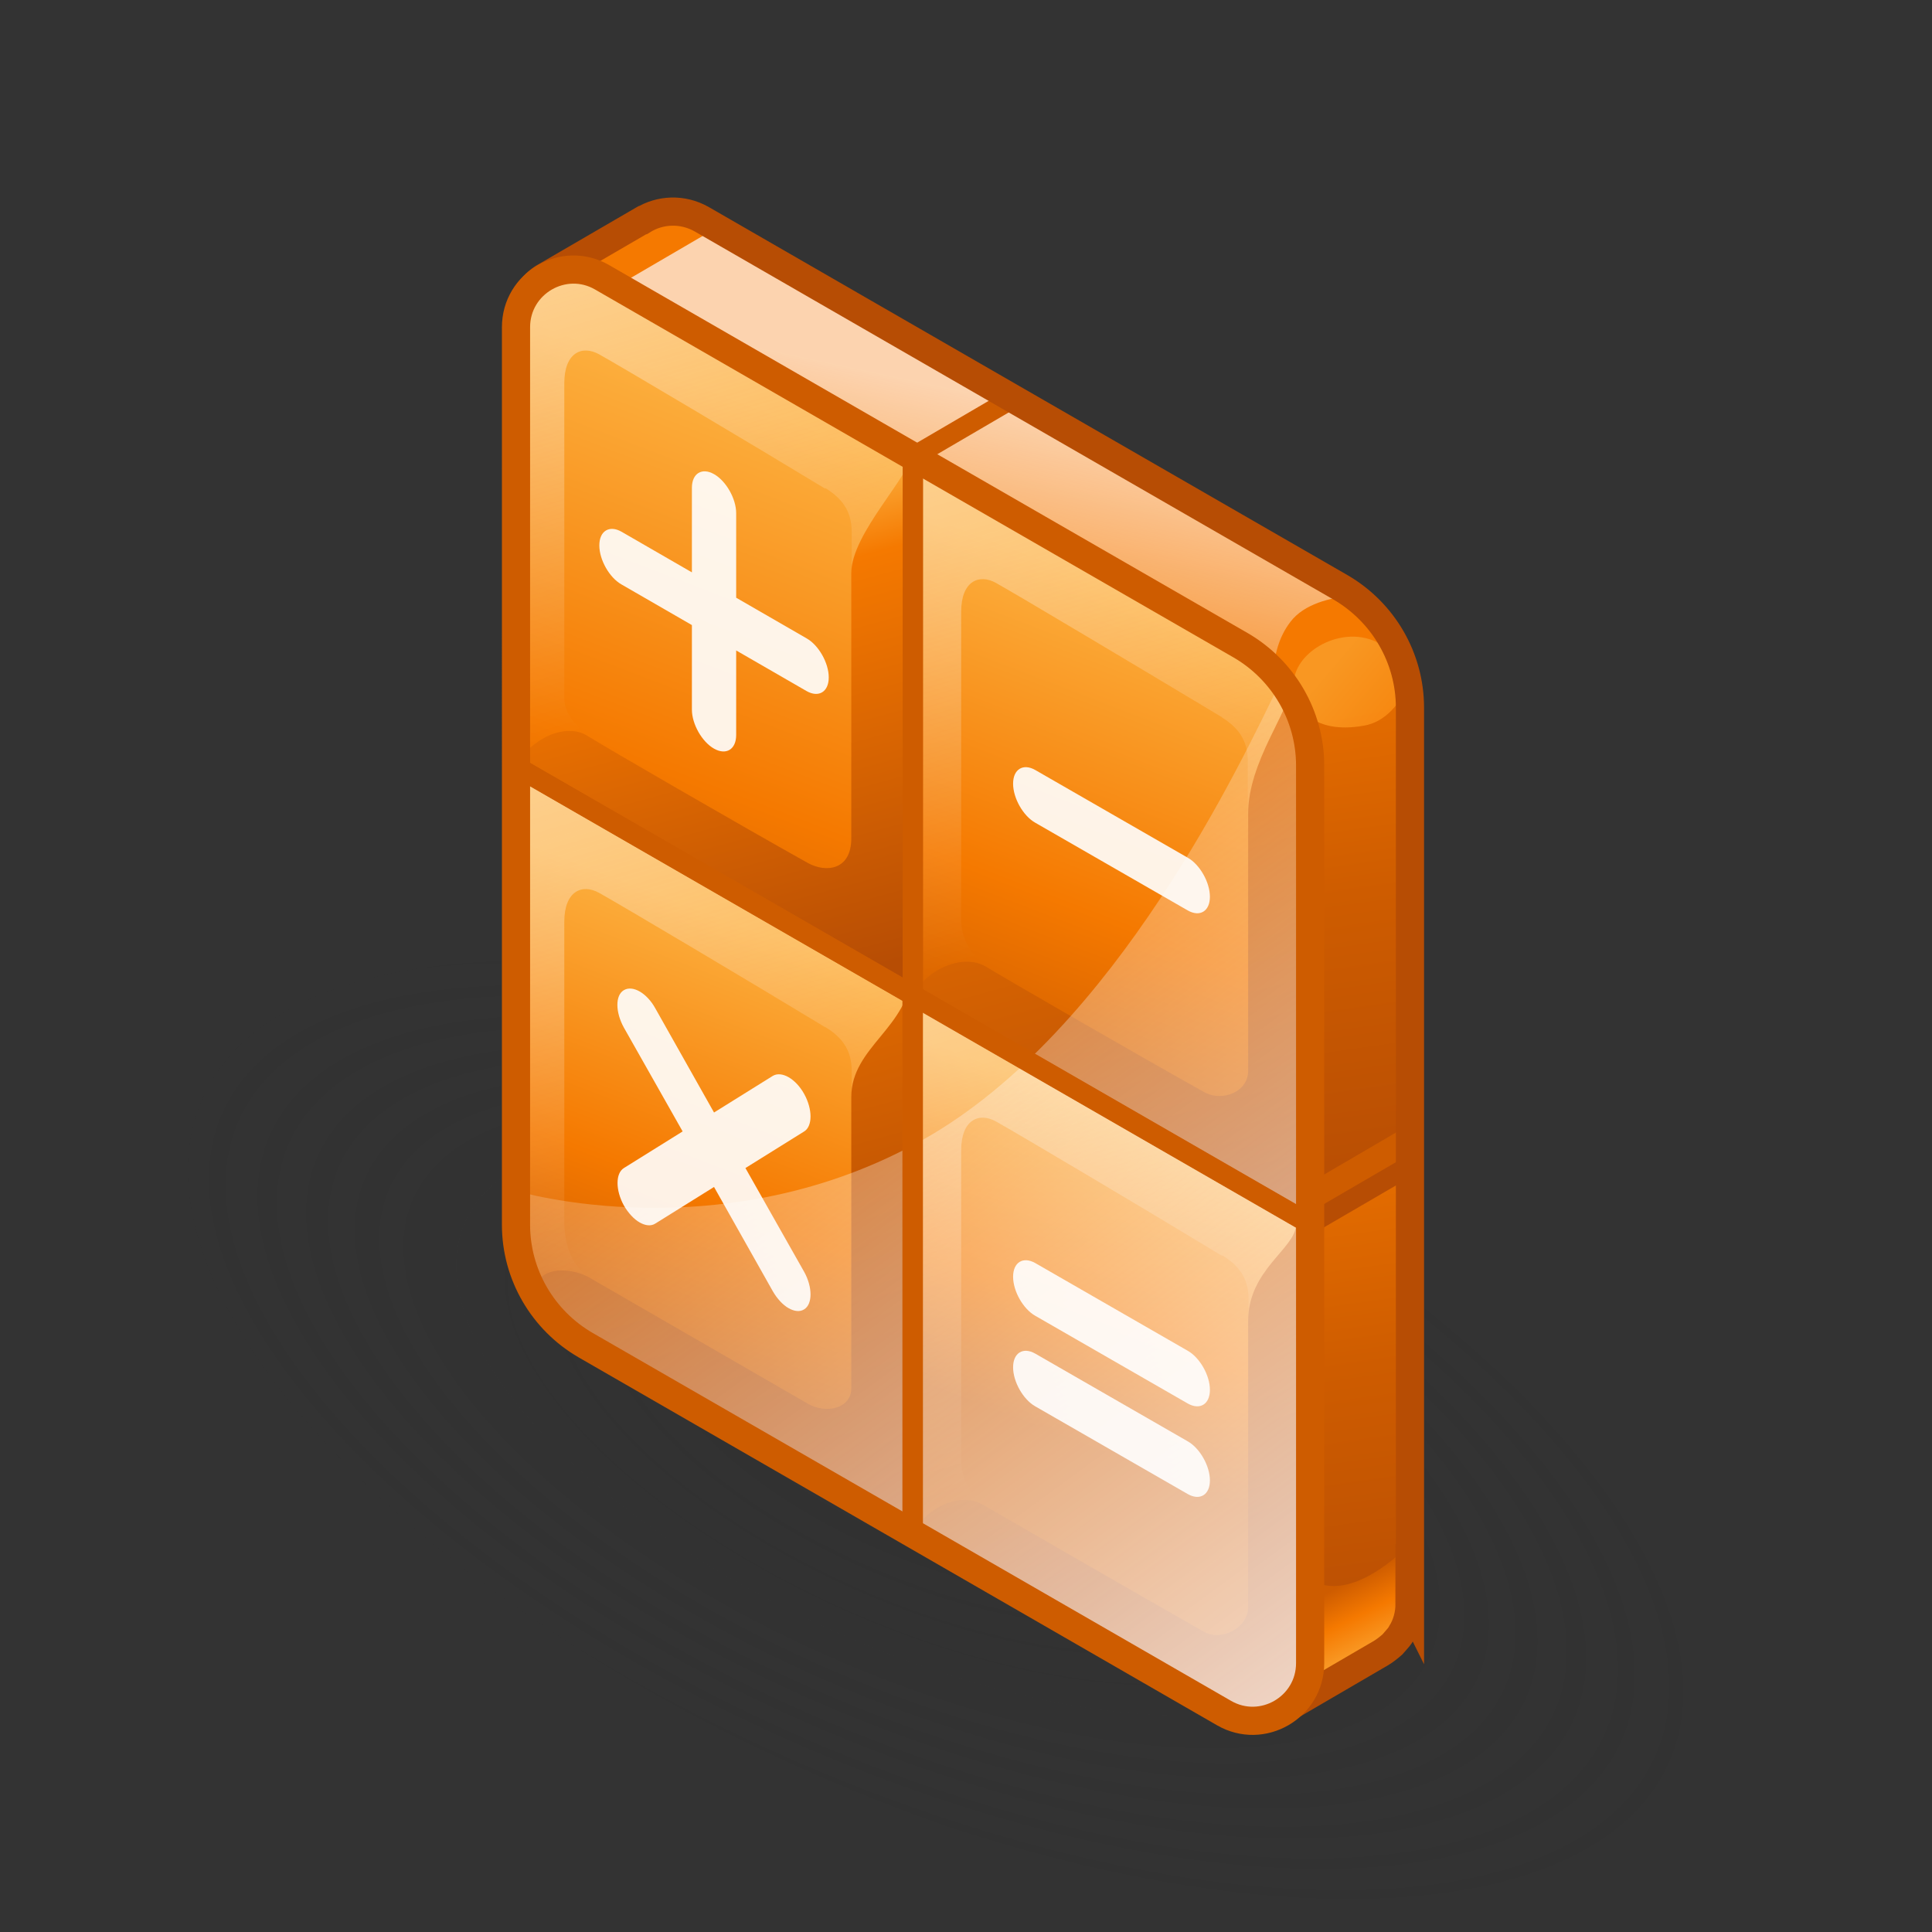 <?xml version="1.0" encoding="UTF-8"?><svg xmlns="http://www.w3.org/2000/svg" xmlns:xlink="http://www.w3.org/1999/xlink" viewBox="0 0 48 48"><rect x="0" y="0" width="48" height="48" fill="#333333" stroke="none"/><defs><radialGradient id="radial-gradient" cx="-447.22" cy="-52.4" fx="-447.22" fy="-52.4" r="8.81" gradientTransform="translate(48.1 1117.2) rotate(85.7) scale(2.38 1.08) skewX(7.62)" gradientUnits="userSpaceOnUse"><stop offset=".28" stop-color="#2c2c2c" stop-opacity=".5"/><stop offset=".99" stop-color="#2c2c2c" stop-opacity="0"/></radialGradient><linearGradient id="linear-gradient" x1="25.53" y1="19.23" x2="28.96" y2="35.49" gradientTransform="matrix(1, 0, 0, 1, 0, 0)" gradientUnits="userSpaceOnUse"><stop offset="0" stop-color="#f57900"/><stop offset="1" stop-color="#ce5c00"/></linearGradient><linearGradient id="linear-gradient-2" x1="32.98" y1="16.61" x2="37.78" y2="20.7" gradientTransform="matrix(1, 0, 0, 1, 0, 0)" gradientUnits="userSpaceOnUse"><stop offset="0" stop-color="#fcaf3e"/><stop offset=".62" stop-color="#f57900"/><stop offset="1" stop-color="#ce5c00"/></linearGradient><linearGradient id="linear-gradient-3" x1="32.06" y1="25.84" x2="34.29" y2="41.6" gradientTransform="matrix(1, 0, 0, 1, 0, 0)" gradientUnits="userSpaceOnUse"><stop offset="0" stop-color="#f57900"/><stop offset=".52" stop-color="#ce5c00"/><stop offset="1" stop-color="#b74d04"/></linearGradient><linearGradient id="linear-gradient-4" x1="34.11" y1="41.52" x2="33.12" y2="39.5" xlink:href="#linear-gradient-2"/><linearGradient id="linear-gradient-5" x1="29.38" y1="17.65" x2="35.34" y2="26.84" xlink:href="#linear-gradient"/><linearGradient id="linear-gradient-6" y1="14.06" y2="29.82" xlink:href="#linear-gradient-3"/><linearGradient id="linear-gradient-7" x1="22.97" y1="18.38" x2="24.77" y2="9.9" gradientTransform="matrix(1, 0, 0, 1, 0, 0)" gradientUnits="userSpaceOnUse"><stop offset="0" stop-color="#fff" stop-opacity="0"/><stop offset="1" stop-color="snow"/></linearGradient><linearGradient id="linear-gradient-8" x1="19.96" y1="10.53" x2="14.6" y2="24.5" gradientTransform="matrix(1, 0, 0, 1, 0, 0)" gradientUnits="userSpaceOnUse"><stop offset="0" stop-color="#fcaf3e"/><stop offset=".62" stop-color="#f57900"/><stop offset="1" stop-color="#ce5c00"/></linearGradient><linearGradient id="linear-gradient-9" x1="29.74" y1="15.34" x2="25.22" y2="27.1" xlink:href="#linear-gradient-2"/><linearGradient id="linear-gradient-10" x1="27.89" y1="22.72" x2="22.23" y2="3.31" xlink:href="#linear-gradient-7"/><linearGradient id="linear-gradient-11" x1="25.91" y1="15.46" x2="29.93" y2="30.19" gradientTransform="matrix(1, 0, 0, 1, 0, 0)" gradientUnits="userSpaceOnUse"><stop offset="0" stop-color="#f57900"/><stop offset="1" stop-color="#b74d04"/></linearGradient><linearGradient id="linear-gradient-12" x1="18.18" y1="17.04" x2="13.05" y2="-.55" xlink:href="#linear-gradient-7"/><linearGradient id="linear-gradient-13" x1="16.26" y1="9.66" x2="20.29" y2="24.44" gradientTransform="matrix(1, 0, 0, 1, 0, 0)" gradientUnits="userSpaceOnUse"><stop offset=".21" stop-color="#fcaf3e"/><stop offset=".35" stop-color="#f57900"/><stop offset="1" stop-color="#b74d04"/></linearGradient><linearGradient id="linear-gradient-14" x1="19.71" y1="23.47" x2="15.88" y2="33.44" xlink:href="#linear-gradient-8"/><linearGradient id="linear-gradient-15" x1="18.52" y1="30.67" x2="12.68" y2="10.66" xlink:href="#linear-gradient-7"/><linearGradient id="linear-gradient-16" x1="16.43" y1="22.39" x2="20.6" y2="37.7" gradientTransform="matrix(1, 0, 0, 1, 0, 0)" gradientUnits="userSpaceOnUse"><stop offset="0" stop-color="#f57900"/><stop offset=".22" stop-color="#de6901"/><stop offset=".49" stop-color="#c85902"/><stop offset=".76" stop-color="#bb5003"/><stop offset="1" stop-color="#b74d04"/></linearGradient><linearGradient id="linear-gradient-17" x1="29.47" y1="28.31" x2="26.6" y2="35.78" xlink:href="#linear-gradient-8"/><linearGradient id="linear-gradient-18" x1="28.11" y1="36" x2="22.47" y2="16.64" xlink:href="#linear-gradient-7"/><linearGradient id="linear-gradient-19" x1="24.71" y1="26.48" x2="28.93" y2="38.52" xlink:href="#linear-gradient-11"/><linearGradient id="linear-gradient-20" x1="17.82" y1="18.1" x2="34.77" y2="41.29" xlink:href="#linear-gradient-7"/></defs><g style="isolation:isolate;"><g id="shadow" style="mix-blend-mode:multiply; opacity:.45;"><ellipse cx="23.59" cy="35.64" rx="9.08" ry="20.36" transform="translate(-18.59 42.49) rotate(-65.72)" style="fill:url(#radial-gradient);"/></g><g id="ART"><g><path d="M33.3,14.58l-8.14-4.69-7.72-4.45c-.49-.28-1.05-.24-1.47,.02h-.01l-2.46,1.43s-.49,.29-.37,.66,2.16,10.02,2.16,10.02l9.86,5.68v13.38l7.01,4.04h-.03s-.67,1.87-.62,1.91,.33-.08,.33-.08l2.47-1.44h0c.41-.24,.7-.69,.7-1.23V17.57c0-1.23-.66-2.37-1.73-2.99Z" style="fill:url(#linear-gradient);"/><path d="M34.2,15.95c-.93-.45-2.18,.32-2.05,1.17s.79,1.71,1.65,1.79,1.49-.7,1.37-1.84c-.13-1.14-.97-1.11-.97-1.11Z" style="fill:url(#linear-gradient-2); opacity:.55;"/><path d="M35.03,39.73v-11c-.24,.52-.6,.99-1.15,1.08-1.3,.23-1.61-.53-1.61-.53l-.75,10.84,1.02,1.05,2.48-1.45h0Z" style="fill:url(#linear-gradient-3);"/><path d="M32.54,39.21s.79,.8,2.49-.84v1.49s-.1,.93-.98,1.39-1.99,1.1-1.99,1.1l.49-3.15Z" style="fill:url(#linear-gradient-4);"/><path d="M35.03,28.96v-11c-.24,.52-.6,.99-1.15,1.08-1.3,.23-1.61-.53-1.61-.53l-.75,10.84,1.02,1.05,2.48-1.45h0Z" style="fill:url(#linear-gradient-5);"/><path d="M35.03,27.95v-11c-.24,.52-.6,.99-1.15,1.08-1.3,.23-1.61-.53-1.61-.53l-.75,10.84,1.02,1.05,2.48-1.45h0Z" style="fill:url(#linear-gradient-6);"/><line x1="32.54" y1="30.41" x2="35.03" y2="28.96" style="fill:none; stroke:#b74d04; stroke-miterlimit:10; stroke-width:.5px;"/><path d="M33.56,14.79c-.09-.06-.17-.15-.26-.2l-8.14-4.69-7.39-4.22-2.21,1.29-.26,2.12,.95,.82,15.43,7.36s-.22-1.04,.38-1.82c.34-.45,1-.6,1.51-.65Z" style="fill:url(#linear-gradient-7); opacity:.7;"/><line x1="22.68" y1="11.35" x2="25.16" y2="9.9" style="fill:none; stroke:#ce5c00; stroke-miterlimit:10; stroke-width:.5px;"/><g><path d="M35.03,39.86v-10.9h0v-11.38c0-1.23-.66-2.37-1.73-2.99l-8.14-4.69-7.72-4.45c-.49-.28-1.05-.24-1.47,.02h-.01l-2.46,1.43s-.49,.29-.37,.66,2.16,10.02,2.16,10.02l9.86,5.68v13.38l5.69,4.23s.62,1.68,.67,1.72,.33-.08,.33-.08l2.47-1.44h0c.1-.06,.2-.14,.29-.22,.02-.02,.04-.05,.06-.07,.06-.07,.12-.13,.16-.21,.13-.21,.2-.46,.2-.73Z" style="fill:none; stroke:#b74d04; stroke-miterlimit:10; stroke-width:.7px;"/><path d="M25.16,36.65l-8.14-4.69c-1.07-.62-1.73-1.76-1.73-2.99v-11.38l9.86,5.68v13.38Z" style="fill:#fff; stroke:#231f20; stroke-miterlimit:10;"/></g><path d="M22.68,24.72l-9.86-5.68V8.14c0-1.1,1.19-1.79,2.14-1.24l7.72,4.45v13.38Z" style="fill:url(#linear-gradient-8);"/><path d="M32.54,30.41l-9.86-5.68V11.35l8.14,4.69c1.07,.62,1.73,1.76,1.73,2.99v11.38Z" style="fill:url(#linear-gradient-9);"/><path d="M30.36,17.82c-1.68-1.01-5.08-3.04-5.62-3.34-.42-.23-.86-.04-.86,.72v7.64c0,.93,.88,1.32,.88,1.32l-2.09,.57V11.47s7.78,4.07,8.45,4.78,.98,.93,1.19,1.85,.16,2.5,.16,2.5c0,0-1.47,.99-1.47-.11v-1.59c0-.53-.26-.84-.65-1.08Z" style="fill:url(#linear-gradient-10); opacity:.7;"/><path d="M32.07,17.07c-.03,.59-1.06,1.86-1.06,3.14v6.4c0,.51-.63,.77-1.08,.53-1.67-.93-4.97-2.84-5.43-3.12-.55-.34-1.47,.04-1.83,.72l9.86,5.68v-11.38c0-.55-.47-1.96-.47-1.96Z" style="fill:url(#linear-gradient-11);"/><path d="M20.5,12.14c-1.83-1.11-5.08-3.04-5.62-3.34-.42-.23-.86-.04-.86,.72v7.83c0,.68,.96,1.15,.88,1.12l-2.09,.58V8.06c0-1.03,1.1-1.7,2.01-1.21,2.35,1.26,5.99,3.24,6.45,3.71,.68,.7,1.14,.43,1.36,1.36s0,2.99,0,2.99c0,0-1.47,.99-1.47-.11v-1.59c0-.53-.26-.84-.65-1.08Z" style="fill:url(#linear-gradient-12); opacity:.7;"/><path d="M22.68,11.21c-.03,.59-1.53,2.03-1.53,3.03v6.59c0,.79-.63,.86-1.08,.61-1.7-.95-5-2.86-5.48-3.16-.54-.34-1.42,.08-1.78,.76l9.86,5.68V11.21Z" style="fill:url(#linear-gradient-13);"/><path d="M22.68,38.1l-8.14-4.69c-1.07-.62-1.73-1.76-1.73-2.99v-11.38l9.86,5.68v13.38Z" style="fill:url(#linear-gradient-14);"/><path d="M20.5,25.52c-1.83-1.11-5.08-3.04-5.62-3.34-.42-.23-.86-.04-.86,.72v7.45c0,1.19,.77,1.49,.77,1.49l-1.17,.8s-.28-.44-.44-.67-.36-1.44-.36-1.44v-11.36s7.78,4.07,8.45,4.78c.68,.7,1.14,.23,1.36,1.16s0,3.19,0,3.19c0,0-1.47,.99-1.47-.11v-1.59c0-.53-.26-.84-.65-1.08Z" style="fill:url(#linear-gradient-15); opacity:.7;"/><path d="M22.66,24.11c-.06,1.43-1.51,1.88-1.51,3.15v7.23c0,.51-.63,.64-1.07,.39l-5.44-3.14c-.36-.21-1.07-.3-1.29,.12-.25,.48,.98,1.43,.98,1.43l8.36,4.82v-11.38c0-.55-.02-2.61-.02-2.61Z" style="fill:url(#linear-gradient-16);"/><path d="M30.4,42.55l-7.72-4.45v-13.38l9.86,5.68v10.91c0,1.1-1.19,1.79-2.14,1.24Z" style="fill:url(#linear-gradient-17);"/><path d="M30.36,31.2c-1.83-1.11-5.08-3.04-5.62-3.34-.42-.23-.86-.04-.86,.72v7.67c0,.93,.78,1.28,.78,1.28l-1.98,.58v-13.26s8.98,4.74,9.66,5.44-.23,.26-.01,1.18,.16,2.5,.16,2.5c0,0-1.47,.99-1.47-.11v-1.59c0-.53-.26-.84-.65-1.08Z" style="fill:url(#linear-gradient-18); opacity:.7;"/><path d="M32.2,30.44c-.03,.59-1.19,1.11-1.19,2.38v7.11c0,.51-.66,.86-1.1,.61-1.69-.96-5.03-2.89-5.48-3.15-.55-.33-1.39,.03-1.75,.71l7.54,4.34c1.03,.59,2.32-.15,2.32-1.34v-8.7c0-.55-.34-1.96-.34-1.96Z" style="fill:url(#linear-gradient-19);"/><path d="M32.54,41.31V19.02c0-.77-.28-1.49-.73-2.08-.95,1.95-4.08,8.66-8.85,11.36-5,2.83-10.13,1.29-10.13,1.29h-.02v.84c0,1.23,.66,2.37,1.73,2.99l8.14,4.69,7.72,4.45c.95,.55,2.14-.14,2.14-1.24Z" style="fill:url(#linear-gradient-20); opacity:.8;"/><path d="M22.68,24.72l-9.86-5.68V8.14c0-1.1,1.19-1.79,2.14-1.24l7.72,4.45v13.38Z" style="fill:none; stroke:#ce5c00; stroke-miterlimit:10; stroke-width:.5px;"/><path d="M32.54,30.41l-9.86-5.68V11.35l8.14,4.69c1.07,.62,1.73,1.76,1.73,2.99v11.38Z" style="fill:none; stroke:#ce5c00; stroke-miterlimit:10; stroke-width:.5px;"/><path d="M22.68,38.1l-8.14-4.69c-1.07-.62-1.73-1.76-1.73-2.99v-11.38l9.86,5.68v13.38Z" style="fill:none; stroke:#ce5c00; stroke-miterlimit:10; stroke-width:.5px;"/><path d="M30.4,42.55l-7.72-4.45v-13.38l9.86,5.68v10.91c0,1.1-1.19,1.79-2.14,1.24Z" style="fill:none; stroke:#ce5c00; stroke-miterlimit:10; stroke-width:.5px;"/><g><path d="M20.04,15.86l-1.75-1.01v-2.1c0-.36-.25-.8-.55-.97s-.55-.02-.55,.34v2.1l-1.75-1.01c-.3-.17-.55-.02-.55,.34s.25,.8,.55,.97l1.75,1.01v2.1c0,.36,.25,.8,.55,.97s.55,.02,.55-.34v-2.1l1.75,1.01c.3,.17,.55,.02,.55-.34s-.25-.8-.55-.97Z" style="fill:#fff; opacity:.9;"/><path d="M19.98,27.18c-.21-.38-.56-.58-.78-.45l-1.46,.91-1.46-2.59c-.21-.38-.56-.58-.78-.45s-.21,.55,0,.93l1.46,2.58-1.46,.91c-.21,.13-.21,.55,0,.93,.11,.19,.25,.34,.39,.42s.28,.1,.39,.03l1.46-.91,1.46,2.59c.11,.19,.25,.34,.39,.42s.28,.1,.39,.03c.21-.13,.21-.55,0-.93l-1.46-2.58,1.46-.91c.21-.13,.21-.55,0-.93Z" style="fill:#fff; opacity:.9;"/><path d="M29.51,35.81l-3.79-2.18c-.3-.17-.55-.02-.55,.34s.25,.8,.55,.97l3.79,2.18c.3,.17,.55,.02,.55-.34s-.25-.8-.55-.97Z" style="fill:#fff; opacity:.9;"/><path d="M29.51,33.56l-3.79-2.18c-.3-.17-.55-.02-.55,.34s.25,.8,.55,.97l3.79,2.18c.3,.17,.55,.02,.55-.34s-.25-.8-.55-.97Z" style="fill:#fff; opacity:.9;"/><path d="M25.72,20.44l3.79,2.18c.3,.17,.55,.02,.55-.34s-.25-.8-.55-.97l-3.79-2.18c-.3-.17-.55-.02-.55,.34s.25,.8,.55,.97Z" style="fill:#fff; opacity:.9;"/></g><path d="M30.82,16.03l-8.14-4.69-7.72-4.45c-.95-.55-2.14,.14-2.14,1.24V30.43c0,1.23,.66,2.37,1.73,2.99l8.14,4.69,7.72,4.45c.95,.55,2.14-.14,2.14-1.24V19.02c0-1.23-.66-2.37-1.73-2.99Z" style="fill:none; stroke:#ce5c00; stroke-miterlimit:10; stroke-width:.7px;"/></g></g></g></svg>